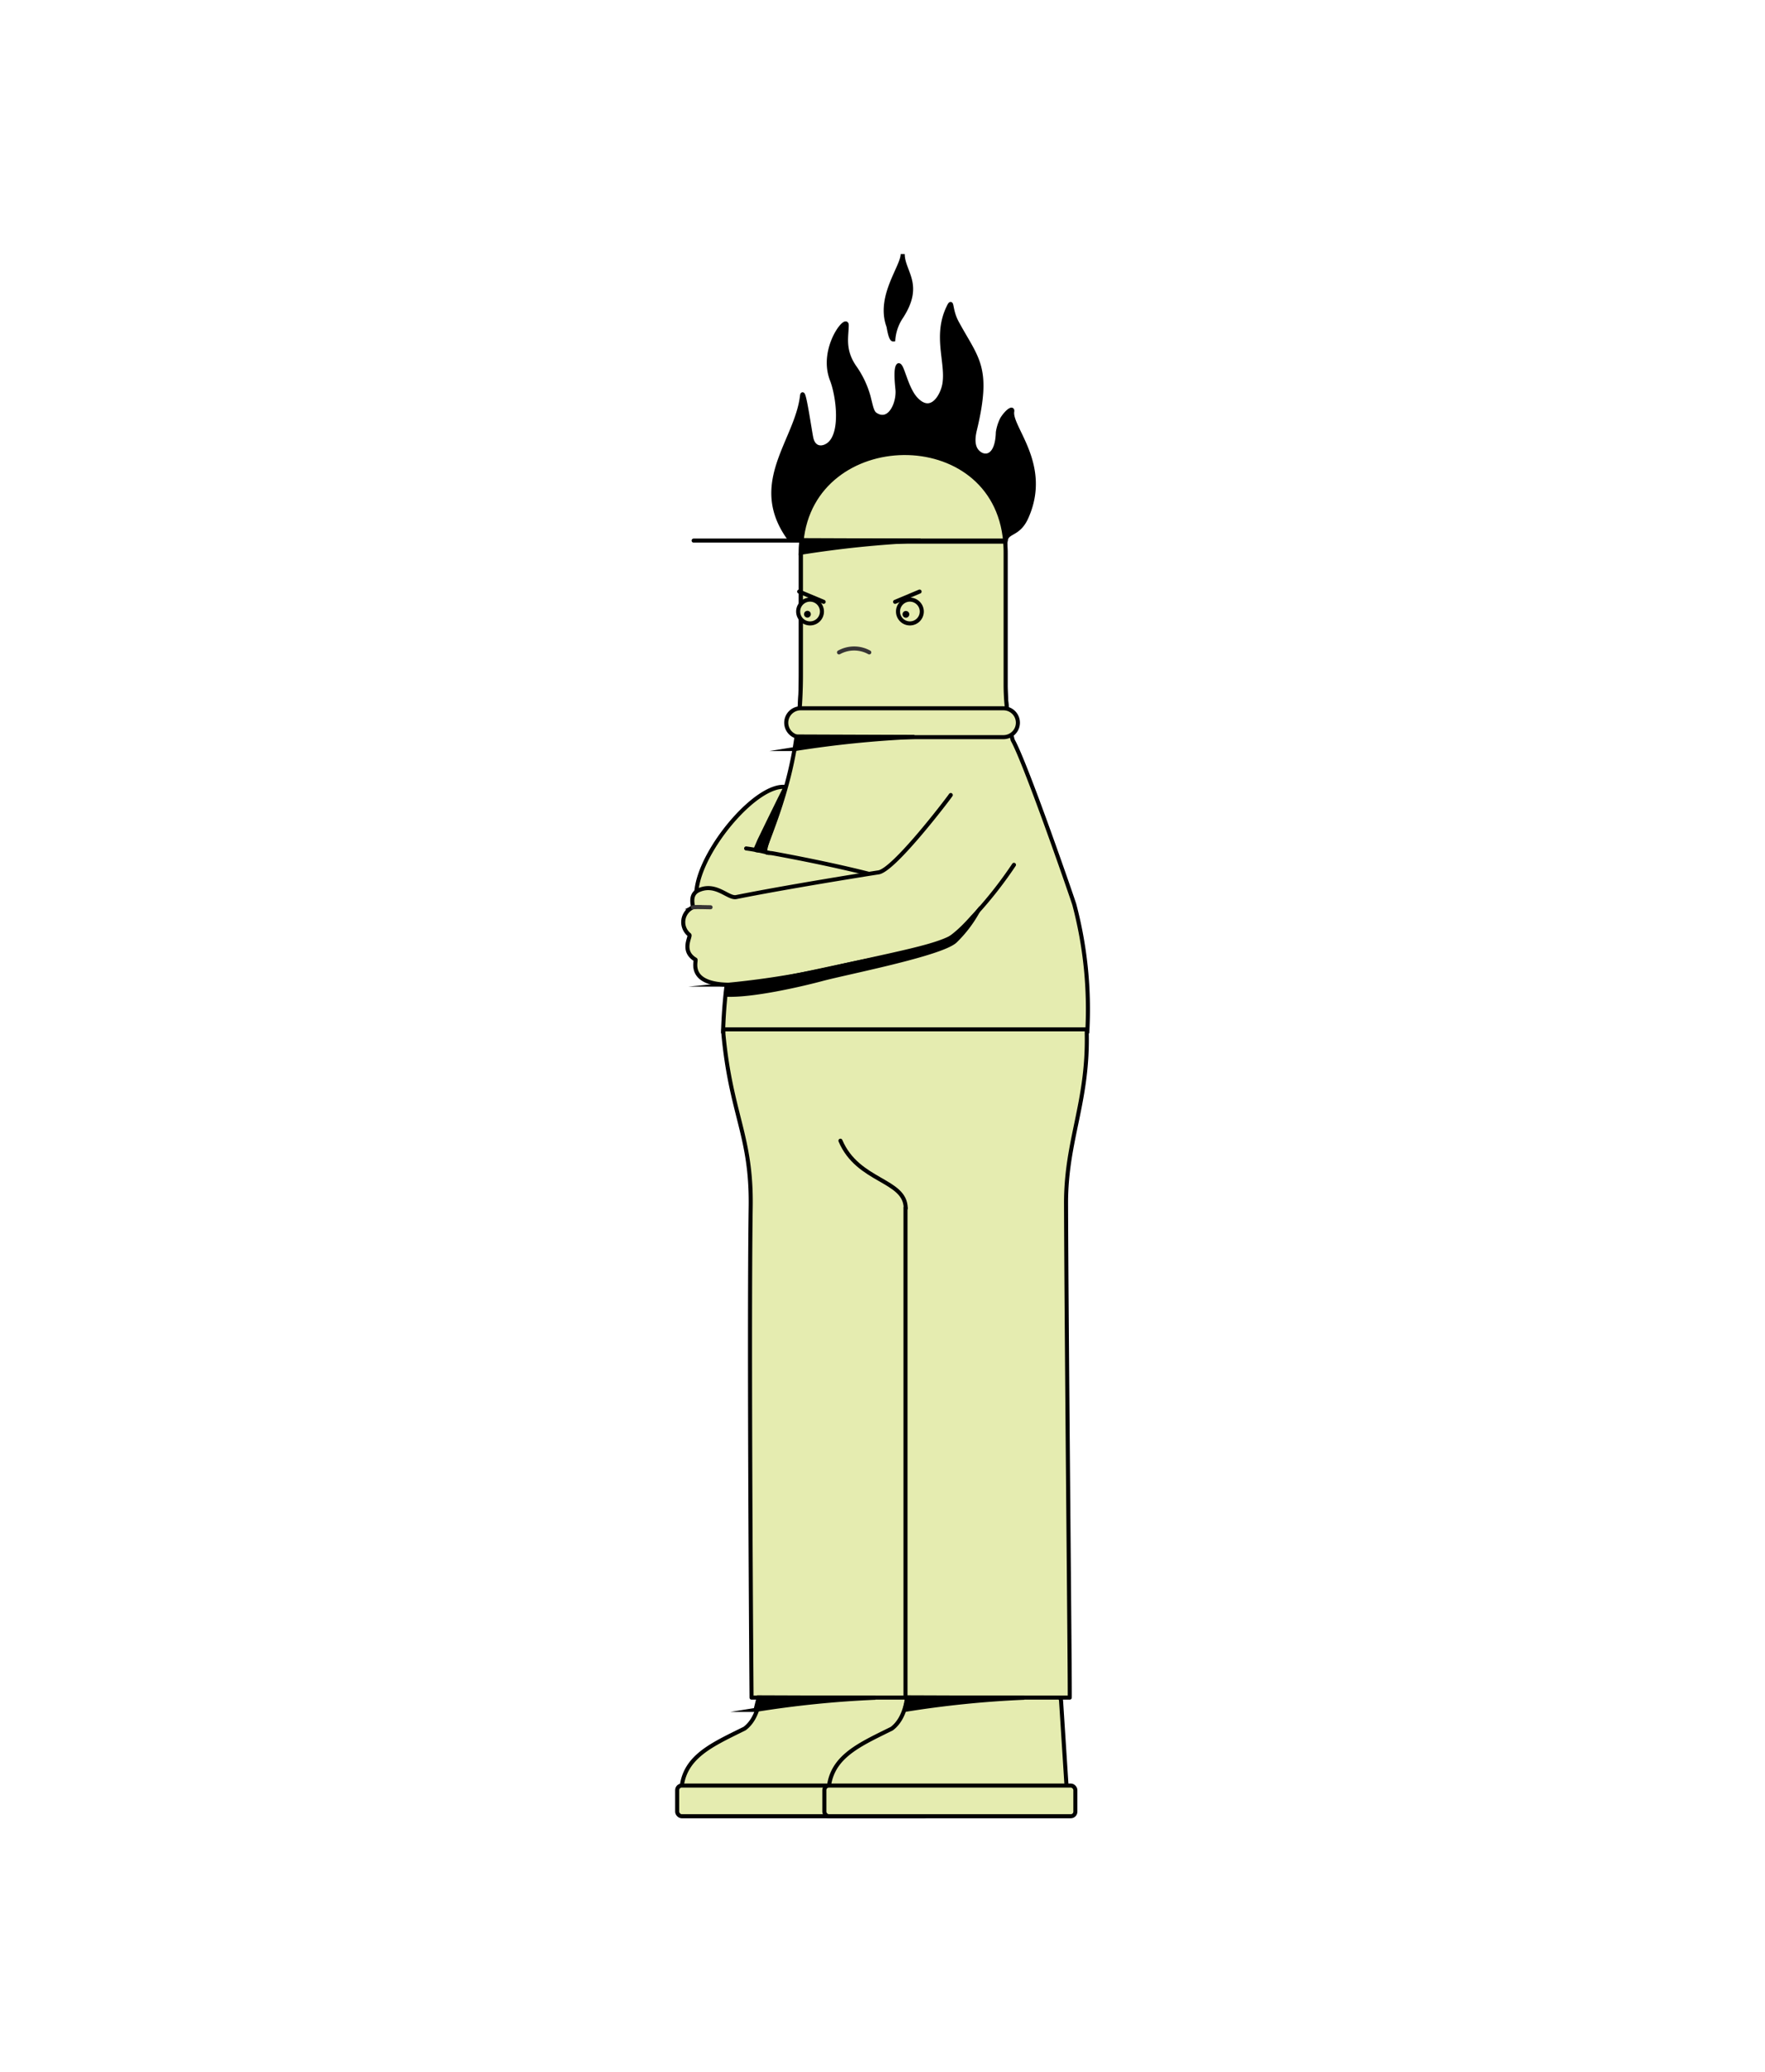<svg id="Layer_1" data-name="Layer 1" xmlns="http://www.w3.org/2000/svg" viewBox="0 0 248 291"><defs><style>.cls-1,.cls-3,.cls-6{fill-rule:evenodd;}.cls-2,.cls-4,.cls-7{fill:none;stroke-linecap:round;stroke-width:0.57px;}.cls-2,.cls-4{stroke:#000;}.cls-2,.cls-7{stroke-miterlimit:22.93;}.cls-3,.cls-5{fill:#E5ECB0;}.cls-4{stroke-linejoin:round;}.cls-6{fill:#E5ECB0;}.cls-7{stroke:#373435;}</style></defs><title>Chubbs_8 by growwwkit</title><path class="cls-1" d="M141.31,75.91h-30.2c-6-7.91.82-13.86,1.58-20.3.19-1.59,1.12,5.2,1.33,6,.38,1.51,1.67,1.45,2.52.72,1.93-1.69,1.17-6.92.35-9-1.68-4.36,2.06-9,2.08-7.69,0,1.57-.57,3.46,1.07,5.87a13.26,13.26,0,0,1,2,4.19c.39,1.53.48,2.21,1,2.53,2,1.27,3.26-1.67,3.06-3.59-.07-.71-.32-3,.15-3.35.52-.14,1,3.08,2.36,4.64,2.27,2.55,3.87-.47,4.1-2.1.45-3-1.38-6.68.56-10.69.6-1.25.17.28,1.17,2.13,2.81,5.2,4.67,6.23,2.54,15.09-.34,1.4-.26,2.49.44,3.15.95.9,2.69.75,2.79-2.81a6.23,6.23,0,0,1,.59-1.86c.61-1,1.53-1.71,1.43-1.07-.39,2.24,5.3,7.48,2,14.87C143.11,75.16,141.49,74.56,141.31,75.91Z"/><path class="cls-2" d="M141.31,75.91h-30.2c-6-7.91.82-13.86,1.58-20.3.19-1.59,1.12,5.2,1.33,6,.38,1.51,1.67,1.45,2.52.72,1.93-1.69,1.17-6.92.35-9-1.68-4.36,2.06-9,2.08-7.69,0,1.57-.57,3.46,1.07,5.87a13.26,13.26,0,0,1,2,4.19c.39,1.53.48,2.21,1,2.53,2,1.27,3.26-1.67,3.06-3.59-.07-.71-.32-3,.15-3.35.52-.14,1,3.08,2.36,4.64,2.27,2.55,3.87-.47,4.1-2.1.45-3-1.38-6.68.56-10.69.6-1.25.17.28,1.17,2.13,2.81,5.2,4.67,6.23,2.54,15.09-.34,1.4-.26,2.49.44,3.15.95.9,2.69.75,2.79-2.81a6.23,6.23,0,0,1,.59-1.86c.61-1,1.53-1.71,1.43-1.07-.39,2.24,5.3,7.48,2,14.87C143.11,75.16,141.49,74.56,141.31,75.91Z"/><path class="cls-3" d="M142.29,103.92c1.93,3.44,8.73,23.19,8.67,23.13a57.41,57.41,0,0,1,1.82,17.76H101.6c.74-23,10.92-27.77,10.92-50.27,0-8.55,0-8.41,0-17,0-18.3,28.79-18.95,28.77,0l0,18.46A31.29,31.29,0,0,0,142.29,103.92Z"/><path class="cls-2" d="M142.29,103.92c1.93,3.44,8.73,23.19,8.67,23.13a57.41,57.41,0,0,1,1.82,17.76H101.6c.74-23,10.92-27.77,10.92-50.27,0-8.55,0-8.41,0-17,0-18.3,28.79-18.95,28.77,0l0,18.46A31.29,31.29,0,0,0,142.29,103.92Z"/><path class="cls-3" d="M106.78,238.2h21a.66.66,0,0,1,.64.64l1,14.15H95.79c-.63-5.92,3.71-7.72,8.83-10.26C106.62,241.25,106.78,238.2,106.78,238.2Z"/><path class="cls-4" d="M106.78,238.2h21a.66.66,0,0,1,.64.64l1,14.15H95.79c-.63-5.92,3.71-7.72,8.83-10.26C106.62,241.25,106.78,238.2,106.78,238.2Z"/><rect class="cls-5" x="95.15" y="250.73" width="35.27" height="4.31" rx="0.64" ry="0.64"/><rect class="cls-4" x="95.15" y="250.73" width="35.27" height="4.31" rx="0.64" ry="0.64"/><path class="cls-3" d="M127.45,238.2h21a.66.66,0,0,1,.64.64L150,253H116.47c-.63-5.92,3.71-7.72,8.83-10.26C127.3,241.25,127.45,238.2,127.45,238.2Z"/><path class="cls-4" d="M127.45,238.2h21a.66.66,0,0,1,.64.64L150,253H116.47c-.63-5.92,3.71-7.72,8.83-10.26C127.3,241.25,127.45,238.2,127.45,238.2Z"/><rect class="cls-5" x="115.83" y="250.73" width="35.27" height="4.31" rx="0.64" ry="0.64"/><rect class="cls-4" x="115.83" y="250.73" width="35.27" height="4.31" rx="0.64" ry="0.64"/><path class="cls-3" d="M112.54,77.58c0,8.55,0,8.41,0,17a64,64,0,0,1-.42,7.52h29.77a30.35,30.35,0,0,1-.59-6l0-18.46C141.33,58.63,112.57,59.28,112.54,77.58Z"/><path class="cls-4" d="M112.54,77.58c0,8.55,0,8.41,0,17a64,64,0,0,1-.42,7.52h29.77a30.35,30.35,0,0,1-.59-6l0-18.46C141.33,58.63,112.57,59.28,112.54,77.58Z"/><path class="cls-3" d="M141.24,76.06c-1.43-16.87-27.1-16.32-28.62,0Z"/><path class="cls-4" d="M141.24,76.06c-1.43-16.87-27.1-16.32-28.62,0Z"/><path class="cls-3" d="M152.7,144.55c0,.2,0,.41,0,.62.19,9.67-2.93,15-2.91,23.82.06,19.16.58,68.39.52,69.39H105.6s-.39-50.11-.12-68.89c.15-10-2.75-12.86-3.83-24.22a5.72,5.72,0,0,1,0-.72Z"/><path class="cls-4" d="M152.7,144.55c0,.2,0,.41,0,.62.19,9.67-2.93,15-2.91,23.82.06,19.16.58,68.39.52,69.39H105.6s-.39-50.11-.12-68.89c.15-10-2.75-12.86-3.83-24.22a5.72,5.72,0,0,1,0-.72Z"/><path class="cls-6" d="M113.82,87.54a1.67,1.67,0,1,0-1.67-1.67A1.67,1.67,0,0,0,113.82,87.54Z"/><path class="cls-4" d="M113.82,87.54a1.67,1.67,0,1,0-1.67-1.67A1.67,1.67,0,0,0,113.82,87.54Z"/><path class="cls-6" d="M127.85,84.2a1.67,1.67,0,1,0,1.67,1.67A1.68,1.68,0,0,0,127.85,84.2Z"/><path class="cls-4" d="M127.85,84.2a1.67,1.67,0,1,0,1.67,1.67A1.68,1.68,0,0,0,127.85,84.2Z"/><path class="cls-4" d="M127.26,169.69c0-4.08-6.71-3.7-9.17-9.51"/><path class="cls-3" d="M141,99.46h-28.5a2,2,0,1,0,0,4.05H141a2,2,0,0,0,0-4.05Z"/><path class="cls-2" d="M141,99.46h-28.5a2,2,0,1,0,0,4.05H141a2,2,0,0,0,0-4.05Z"/><line class="cls-2" x1="141.31" y1="75.91" x2="97.46" y2="75.91"/><path class="cls-1" d="M112.14,103.42l-.44,1.76a148.24,148.24,0,0,1,16.79-1.7Z"/><path class="cls-2" d="M112.14,103.42l-.44,1.76a148.24,148.24,0,0,1,16.79-1.7Z"/><path class="cls-1" d="M106.6,238.34l-.44,1.77A143.71,143.71,0,0,1,123,238.4Z"/><path class="cls-2" d="M106.6,238.34l-.44,1.77A143.71,143.71,0,0,1,123,238.4Z"/><path class="cls-1" d="M127.56,238.34l-.44,1.77a143.36,143.36,0,0,1,16.79-1.71Z"/><path class="cls-2" d="M127.56,238.34l-.44,1.77a143.36,143.36,0,0,1,16.79-1.71Z"/><path class="cls-1" d="M113,75.85l-.43,1.76a147.83,147.83,0,0,1,16.78-1.7Z"/><path class="cls-2" d="M113,75.85l-.43,1.76a147.83,147.83,0,0,1,16.78-1.7Z"/><path class="cls-1" d="M113.45,86.06a.19.19,0,0,0-.19.19.2.2,0,0,0,.19.19.19.19,0,0,0,.19-.19A.18.18,0,0,0,113.45,86.06Z"/><path class="cls-4" d="M113.45,86.06a.19.19,0,0,0-.19.19.2.2,0,0,0,.19.19.19.19,0,0,0,.19-.19A.18.18,0,0,0,113.45,86.06Z"/><path class="cls-1" d="M127.29,86.46a.2.2,0,0,0,.19-.19.19.19,0,0,0-.19-.19.18.18,0,0,0-.19.19A.19.19,0,0,0,127.29,86.46Z"/><path class="cls-4" d="M127.29,86.46a.2.2,0,0,0,.19-.19.19.19,0,0,0-.19-.19.18.18,0,0,0-.19.19A.19.19,0,0,0,127.29,86.46Z"/><line class="cls-2" x1="127.23" y1="238.38" x2="127.23" y2="169.57"/><path class="cls-7" d="M122.14,91.61a4.39,4.39,0,0,0-4.25,0"/><line class="cls-2" x1="112.29" y1="83.07" x2="115.73" y2="84.51"/><line class="cls-2" x1="129.21" y1="83.07" x2="125.77" y2="84.51"/><path class="cls-1" d="M124.84,45.82c-1.54-4.17,2-8.34,2-10.15,0,2.57,2.85,4.28-.32,9a6.65,6.65,0,0,0-1,3C125.12,47.7,124.89,46,124.84,45.82Z"/><path class="cls-2" d="M124.84,45.82c-1.54-4.17,2-8.34,2-10.15,0,2.57,2.85,4.28-.32,9a6.65,6.65,0,0,0-1,3C125.12,47.7,124.89,46,124.84,45.82Z"/><path class="cls-3" d="M110.31,110.5c-3.86-.37-10.94,7.76-12.26,13.44-1.88,8.07,7.77,9.36,12.88,10,1.11.14,12.63.61,13,.32,3.51-2.61,5.35-3.68,6.85-7.8.88-2.42-20.36-6.3-22.13-6.62-1.27-.24-1.67.52,0-4A41.79,41.79,0,0,0,110.31,110.5Z"/><path class="cls-2" d="M110.31,110.5c-3.86-.37-10.94,7.76-12.26,13.44-1.88,8.07,7.77,9.36,12.88,10,1.11.14,12.63.61,13,.32,3.51-2.61,5.35-3.68,6.85-7.8.88-2.42-20.36-6.3-22.13-6.62-1.27-.24-1.67.52,0-4A41.79,41.79,0,0,0,110.31,110.5Z"/><path class="cls-3" d="M133.59,111.64c-.55.8-8,10.55-10.15,10.86-1.58.24-13,2.06-20,3.47-1.13.22-2.79-2-5.18-1-1.54.6-.77,2.36-.92,2.44a2.28,2.28,0,0,0-.48,3.86c.26.2-1.22,2.25.86,3.48.2.12-1.46,3.91,6,3.5,4.84-.27,12.85-2.4,20.63-3.84,6.41-1.19,8.23-1.07,12.22-5.54a54.69,54.69,0,0,0,5.9-7.43c3.23-5.35-1.6-11.78-7.64-11.06-.28,0-1.13,1.07-1.27,1.27"/><path class="cls-2" d="M133.59,111.64c-.55.8-8,10.55-10.15,10.86-1.58.24-13,2.06-20,3.47-1.13.22-2.79-2-5.18-1-1.54.6-.77,2.36-.92,2.44a2.28,2.28,0,0,0-.48,3.86c.26.2-1.22,2.25.86,3.48.2.12-1.46,3.91,6,3.5,4.84-.27,12.85-2.4,20.63-3.84,6.41-1.19,8.23-1.07,12.22-5.54a57.62,57.62,0,0,0,5.9-7.43"/><path class="cls-2" d="M108,119.76a25.58,25.58,0,0,0-3.16-.62"/><path class="cls-1" d="M106.07,119.34c0-.06,4.18-8.63,4.13-8.42-.32,1.46-2.13,5.91-2.76,8.44C107.39,119.57,106.09,119.38,106.07,119.34Z"/><path class="cls-2" d="M106.07,119.34c0-.06,4.18-8.63,4.13-8.42-.32,1.46-2.13,5.91-2.76,8.44C107.39,119.57,106.09,119.38,106.07,119.34Z"/><path class="cls-7" d="M97.36,127.4c.62-.06,1.8,0,2.48,0"/><path class="cls-1" d="M102,139.68c0-.08.16-1.42.54-1.42a119,119,0,0,0,15.89-2.65c10.9-2.42,14.86-3.09,16.93-5.17.48-.48,2-2.4,2-2.4a17.65,17.65,0,0,1-3.15,4.11c-2,1.84-15.34,4.42-18.74,5.34C112.27,138.34,105.63,139.85,102,139.68Z"/><path class="cls-2" d="M102,139.68c0-.08.16-1.42.54-1.42a119,119,0,0,0,15.89-2.65c10.9-2.42,14.86-3.09,16.93-5.17.48-.48,2-2.4,2-2.4a17.65,17.65,0,0,1-3.15,4.11c-2,1.84-15.34,4.42-18.74,5.34C112.27,138.34,105.63,139.85,102,139.68Z"/></svg>